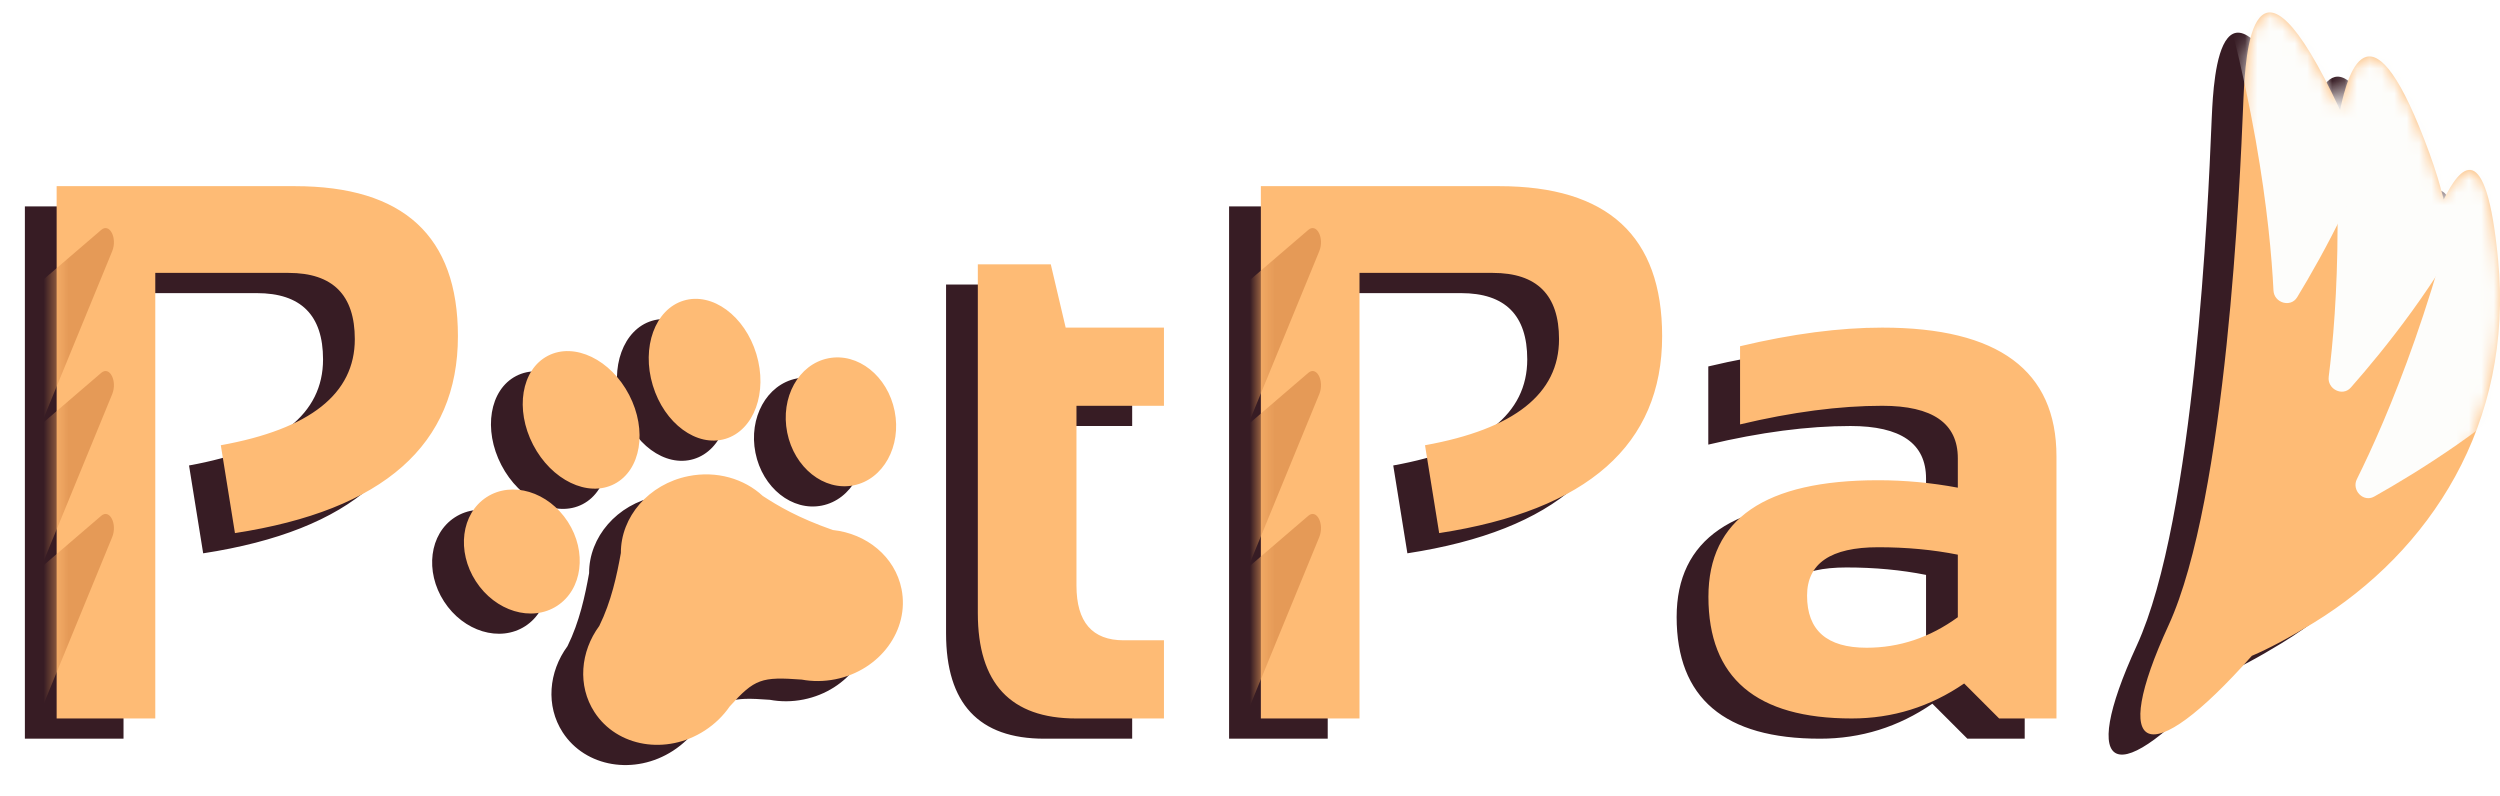 <svg width="201" height="64" viewBox="0 0 201 64" fill="none" xmlns="http://www.w3.org/2000/svg">
<g filter="url(#filter0_f_92_663)">
<path fill-rule="evenodd" clip-rule="evenodd" d="M178.491 54.356C170.095 63.84 166.998 62.334 171.795 51.903C176.481 41.715 177.559 15.795 177.785 10.357C177.801 9.979 177.813 9.7 177.821 9.532C177.825 9.46 177.829 9.38 177.833 9.293C177.975 6.301 178.499 -4.719 185.588 10.466C186.277 7.13 188.139 1.243 192.786 13.977C193.24 15.223 193.617 16.454 193.92 17.669C195.209 15.029 197.327 12.447 198.292 22.495C199.567 35.758 192.762 45.999 183.474 51.694C181.487 52.911 179.821 53.791 178.491 54.356ZM2 59.391V16.593H21.154C29.893 16.593 34.263 20.614 34.263 28.654C34.263 37.374 28.287 42.651 16.335 44.487L15.198 37.423C22.381 36.127 25.973 33.283 25.973 28.894C25.973 25.342 24.197 23.567 20.645 23.567H9.931V59.391H2ZM76.063 22.878H81.929L83.126 27.966H91.027V34.251H83.994V48.706C83.994 51.639 85.261 53.106 87.795 53.106H91.027V59.391H83.964C78.697 59.391 76.063 56.568 76.063 50.921V22.878ZM98.818 16.593V59.391H106.749V23.567H117.464C121.015 23.567 122.791 25.342 122.791 28.894C122.791 33.283 119.2 36.127 112.017 37.423L113.154 44.486C125.106 42.651 131.081 37.374 131.081 28.654C131.081 20.614 126.712 16.593 117.973 16.593H98.818ZM134.802 49.604C134.802 43.359 139.352 40.237 148.45 40.237C150.585 40.237 152.72 40.436 154.854 40.835V38.471C154.854 35.658 152.829 34.251 148.779 34.251C145.347 34.251 141.536 34.75 137.346 35.747V29.462C141.536 28.465 145.347 27.966 148.779 27.966C158.117 27.966 162.786 31.418 162.786 38.321V59.391H158.177L155.363 56.578C152.63 58.453 149.617 59.391 146.325 59.391C138.643 59.391 134.802 56.129 134.802 49.604ZM154.854 46.222C152.859 45.823 150.724 45.624 148.45 45.624C144.639 45.624 142.733 46.921 142.733 49.514C142.733 52.308 144.33 53.705 147.522 53.705C150.156 53.705 152.6 52.886 154.854 51.25V46.222ZM49.929 32.61C50.857 35.679 53.474 37.603 55.774 36.908C58.074 36.213 59.186 33.161 58.259 30.092C57.331 27.023 54.714 25.099 52.414 25.794C50.114 26.489 49.002 29.541 49.929 32.61ZM42.232 50.34C44.273 49.018 44.661 45.989 43.097 43.574C41.534 41.16 38.611 40.274 36.569 41.596C34.527 42.919 34.14 45.948 35.703 48.362C37.267 50.777 40.19 51.663 42.232 50.34ZM54.11 60.362C54.93 59.831 55.603 59.165 56.116 58.421C58.121 56.193 58.683 56.028 61.896 56.264C62.76 56.425 63.679 56.426 64.608 56.24C68.204 55.521 70.586 52.275 69.929 48.989C69.407 46.378 67.123 44.528 64.402 44.239C61.585 43.248 60.007 42.304 58.768 41.497C57.28 40.117 55.067 39.453 52.794 39.908C49.592 40.548 47.351 43.193 47.364 46.085C47.038 47.889 46.596 49.986 45.628 51.95C44.107 54.022 43.866 56.758 45.239 58.878C47.06 61.691 51.032 62.355 54.11 60.362ZM66.078 40.649C63.693 41.126 61.302 39.226 60.738 36.405C60.174 33.584 61.65 30.911 64.036 30.434C66.421 29.957 68.812 31.858 69.376 34.678C69.94 37.499 68.463 40.172 66.078 40.649ZM46.843 40.538C48.976 39.431 49.508 36.227 48.032 33.381C46.556 30.535 43.63 29.125 41.497 30.231C39.364 31.337 38.831 34.541 40.308 37.388C41.784 40.234 44.71 41.644 46.843 40.538Z" fill="#371C24"/>
</g>
<path fill-rule="evenodd" clip-rule="evenodd" d="M181.046 52.73C172.65 62.214 169.552 60.708 174.35 50.277C179.035 40.09 180.113 14.169 180.34 8.731C180.355 8.353 180.367 8.074 180.375 7.906C180.379 7.834 180.383 7.754 180.387 7.667C180.529 4.675 181.053 -6.345 188.142 8.84C188.831 5.503 190.692 -0.383 195.34 12.351C195.794 13.596 196.171 14.827 196.474 16.043C197.763 13.402 199.881 10.821 200.846 20.869C202.121 34.132 195.316 44.373 186.028 50.067C184.041 51.285 182.375 52.165 181.046 52.73ZM4.554 57.765V14.967H23.708C32.447 14.967 36.817 18.988 36.817 27.028C36.817 35.748 30.841 41.025 18.89 42.861L17.753 35.797C24.936 34.501 28.527 31.657 28.527 27.268C28.527 23.716 26.751 21.941 23.2 21.941H12.485V57.765H4.554ZM78.617 21.252H84.483L85.68 26.34H93.582V32.625H86.548V47.081C86.548 50.014 87.815 51.48 90.349 51.48H93.582V57.765H86.518C81.251 57.765 78.617 54.942 78.617 49.295V21.252ZM101.373 14.967V57.765H109.304V21.941H120.018C123.57 21.941 125.346 23.716 125.346 27.268C125.346 31.657 121.754 34.501 114.571 35.797L115.709 42.861C127.66 41.025 133.636 35.748 133.636 27.028C133.636 18.988 129.266 14.967 120.527 14.967H101.373ZM137.357 47.978C137.357 41.733 141.906 38.611 151.004 38.611C153.139 38.611 155.274 38.81 157.409 39.209V36.845C157.409 34.032 155.384 32.625 151.333 32.625C147.902 32.625 144.091 33.124 139.901 34.121V27.837C144.091 26.839 147.902 26.34 151.333 26.34C160.671 26.34 165.34 29.792 165.34 36.695V57.765H160.731L157.918 54.952C155.184 56.827 152.171 57.765 148.879 57.765C141.198 57.765 137.357 54.503 137.357 47.978ZM157.409 44.596C155.414 44.197 153.279 43.998 151.004 43.998C147.193 43.998 145.288 45.295 145.288 47.889C145.288 50.682 146.884 52.078 150.076 52.078C152.71 52.078 155.154 51.261 157.409 49.624V44.596ZM52.484 30.984C53.411 34.053 56.028 35.977 58.328 35.282C60.628 34.587 61.741 31.535 60.813 28.466C59.885 25.397 57.269 23.473 54.968 24.168C52.668 24.863 51.556 27.915 52.484 30.984ZM44.786 48.714C46.828 47.392 47.215 44.363 45.652 41.948C44.088 39.534 41.165 38.648 39.123 39.97C37.082 41.292 36.694 44.322 38.258 46.736C39.822 49.151 42.744 50.036 44.786 48.714ZM56.664 58.736C57.483 58.205 58.156 57.541 58.669 56.797C60.676 54.566 61.237 54.402 64.455 54.639C65.317 54.799 66.234 54.799 67.162 54.614C70.758 53.895 73.14 50.649 72.484 47.363C71.962 44.752 69.677 42.902 66.957 42.613C64.14 41.623 62.562 40.679 61.323 39.872C59.836 38.491 57.622 37.827 55.349 38.281C52.146 38.922 49.905 41.567 49.918 44.459C49.593 46.263 49.15 48.359 48.182 50.324C46.661 52.396 46.42 55.132 47.793 57.252C49.614 60.065 53.586 60.729 56.664 58.736ZM68.632 39.023C66.247 39.5 63.856 37.6 63.292 34.779C62.728 31.958 64.205 29.285 66.59 28.808C68.975 28.331 71.366 30.231 71.93 33.052C72.494 35.873 71.017 38.547 68.632 39.023ZM49.397 38.911C51.53 37.805 52.062 34.601 50.586 31.755C49.11 28.909 46.184 27.498 44.051 28.605C41.918 29.711 41.386 32.915 42.862 35.761C44.338 38.607 47.264 40.018 49.397 38.911Z" fill="url(#paint0_linear_92_663)"/>
<mask id="mask0_92_663" style="mask-type:alpha" maskUnits="userSpaceOnUse" x="4" y="1" width="197" height="59">
<path fill-rule="evenodd" clip-rule="evenodd" d="M181.046 52.73C172.65 62.214 169.552 60.708 174.349 50.277C179.035 40.09 180.113 14.169 180.339 8.731C180.355 8.353 180.367 8.074 180.375 7.906C180.377 7.865 180.379 7.821 180.382 7.775L180.387 7.667C180.529 4.675 181.053 -6.345 188.142 8.84C188.831 5.504 190.692 -0.383 195.339 12.351C195.794 13.596 196.171 14.827 196.474 16.043C197.763 13.402 199.881 10.821 200.846 20.869C202.121 34.132 195.316 44.373 186.027 50.067C184.041 51.285 182.375 52.165 181.046 52.73ZM4.554 57.765V14.968H23.708C32.447 14.968 36.817 18.988 36.817 27.029C36.817 35.748 30.841 41.025 18.89 42.861L17.752 35.798C24.935 34.501 28.527 31.658 28.527 27.268C28.527 23.717 26.751 21.941 23.199 21.941H12.485V57.765H4.554ZM78.617 21.253H84.483L85.68 26.34H93.581V32.626H86.548V47.081C86.548 50.014 87.815 51.48 90.349 51.48H93.581V57.765H86.518C81.251 57.765 78.617 54.942 78.617 49.296V21.253ZM101.373 14.968V57.765H109.304V21.941H120.018C123.57 21.941 125.345 23.717 125.345 27.268C125.345 31.658 121.754 34.501 114.571 35.798L115.708 42.861C127.66 41.025 133.635 35.748 133.635 27.029C133.635 18.988 129.266 14.968 120.527 14.968H101.373ZM137.357 47.979C137.357 41.734 141.906 38.611 151.004 38.611C153.139 38.611 155.274 38.811 157.409 39.21V36.845C157.409 34.032 155.384 32.625 151.333 32.625C147.901 32.625 144.091 33.124 139.901 34.122V27.837C144.091 26.839 147.901 26.34 151.333 26.34C160.671 26.34 165.34 29.792 165.34 36.696V57.765H160.731L157.917 54.952C155.184 56.828 152.171 57.765 148.879 57.765C141.197 57.765 137.357 54.503 137.357 47.979ZM157.409 44.597C155.413 44.198 153.279 43.998 151.004 43.998C147.193 43.998 145.288 45.295 145.288 47.889C145.288 50.682 146.884 52.079 150.076 52.079C152.71 52.079 155.154 51.261 157.409 49.625V44.597ZM52.483 30.984C53.411 34.053 56.028 35.977 58.328 35.282C60.628 34.587 61.74 31.535 60.813 28.466C59.885 25.397 57.268 23.473 54.968 24.168C52.668 24.863 51.556 27.915 52.483 30.984ZM44.786 48.714C46.827 47.392 47.215 44.363 45.651 41.948C44.088 39.534 41.165 38.648 39.123 39.97C37.081 41.292 36.694 44.322 38.258 46.736C39.821 49.151 42.744 50.036 44.786 48.714ZM56.664 58.736C57.483 58.205 58.156 57.54 58.669 56.796C60.675 54.566 61.237 54.402 64.452 54.639C65.315 54.799 66.233 54.8 67.162 54.614C70.757 53.895 73.14 50.649 72.483 47.363C71.961 44.752 69.677 42.902 66.956 42.613C64.14 41.623 62.562 40.679 61.323 39.872C59.836 38.491 57.622 37.827 55.348 38.281C52.145 38.922 49.905 41.567 49.918 44.459C49.592 46.263 49.15 48.359 48.182 50.324C46.661 52.396 46.42 55.132 47.793 57.252C49.614 60.065 53.586 60.729 56.664 58.736ZM68.632 39.023C66.247 39.5 63.856 37.6 63.292 34.779C62.728 31.958 64.204 29.285 66.59 28.808C68.975 28.331 71.366 30.231 71.93 33.052C72.494 35.873 71.017 38.547 68.632 39.023ZM49.397 38.911C51.53 37.805 52.062 34.601 50.586 31.755C49.11 28.909 46.184 27.498 44.051 28.605C41.918 29.711 41.385 32.915 42.861 35.761C44.338 38.607 47.264 40.018 49.397 38.911Z" fill="url(#paint1_linear_92_663)"/>
</mask>
<g mask="url(#mask0_92_663)">
<path fill-rule="evenodd" clip-rule="evenodd" d="M105.189 18.483C105.864 17.905 106.5 19.15 106.067 20.203L100.346 34.132L105.189 29.976C105.864 29.397 106.5 30.643 106.067 31.696L100.346 45.624L105.189 41.468C105.864 40.89 106.5 42.135 106.067 43.188L99.873 58.27C99.594 58.949 99.025 59.04 98.726 58.453L95.259 51.662C94.96 51.075 95.093 50.132 95.528 49.759L98.746 46.998C98.739 46.986 98.732 46.974 98.726 46.961L95.259 40.17C94.96 39.583 95.093 38.64 95.528 38.267L98.746 35.505C98.739 35.493 98.732 35.481 98.726 35.468L95.259 28.677C94.96 28.091 95.093 27.147 95.528 26.774L105.189 18.483Z" fill="#E59A57"/>
<path fill-rule="evenodd" clip-rule="evenodd" d="M8.141 18.483C8.816 17.905 9.451 19.15 9.019 20.203L3.298 34.132L8.141 29.976C8.816 29.397 9.451 30.643 9.019 31.696L3.298 45.624L8.141 41.468C8.816 40.89 9.451 42.135 9.019 43.188L2.824 58.27C2.545 58.949 1.977 59.04 1.677 58.453L-1.789 51.662C-2.089 51.075 -1.955 50.132 -1.52 49.759L1.697 46.998C1.69 46.986 1.684 46.974 1.677 46.961L-1.789 40.17C-2.089 39.583 -1.955 38.64 -1.52 38.267L1.697 35.505C1.691 35.493 1.684 35.481 1.677 35.468L-1.789 28.677C-2.089 28.091 -1.955 27.147 -1.52 26.774L8.141 18.483Z" fill="#E59A57"/>
<path d="M190.886 39.925C190.015 40.415 189.048 39.415 189.494 38.52C191.868 33.755 196.334 23.418 199.269 8.198C203.427 -13.366 207.896 -1.236 211.726 13.449C214.768 25.109 197.947 35.952 190.886 39.925Z" fill="#FDFDFB"/>
<path d="M189.005 31.161C188.344 31.91 187.102 31.284 187.228 30.293C187.9 25.012 188.712 13.781 186.47 -1.557C183.294 -23.287 191.509 -13.305 199.962 -0.702C206.674 9.305 194.363 25.084 189.005 31.161Z" fill="#FDFDFB"/>
<path d="M184.69 23.901C184.171 24.755 182.838 24.356 182.788 23.358C182.522 18.041 181.35 6.842 176.45 -7.864C169.507 -28.698 179.347 -20.314 189.882 -9.391C198.247 -0.718 188.898 16.977 184.69 23.901Z" fill="#FDFDFB"/>
</g>
<defs>
<filter id="filter0_f_92_663" x="-0" y="0.626" width="200.446" height="62.886" filterUnits="userSpaceOnUse" color-interpolation-filters="sRGB">
<feFlood flood-opacity="0" result="BackgroundImageFix"/>
<feBlend mode="normal" in="SourceGraphic" in2="BackgroundImageFix" result="shape"/>
<feGaussianBlur stdDeviation="1" result="effect1_foregroundBlur_92_663"/>
</filter>
<linearGradient id="paint0_linear_92_663" x1="102.88" y1="-2.192" x2="102.88" y2="66.124" gradientUnits="userSpaceOnUse">
<stop offset="0.625" stop-color="#FEBB75"/>
</linearGradient>
<linearGradient id="paint1_linear_92_663" x1="102.879" y1="-2.192" x2="102.879" y2="66.124" gradientUnits="userSpaceOnUse">
<stop offset="0.625" stop-color="#FEBB75"/>
</linearGradient>
</defs>
</svg>
